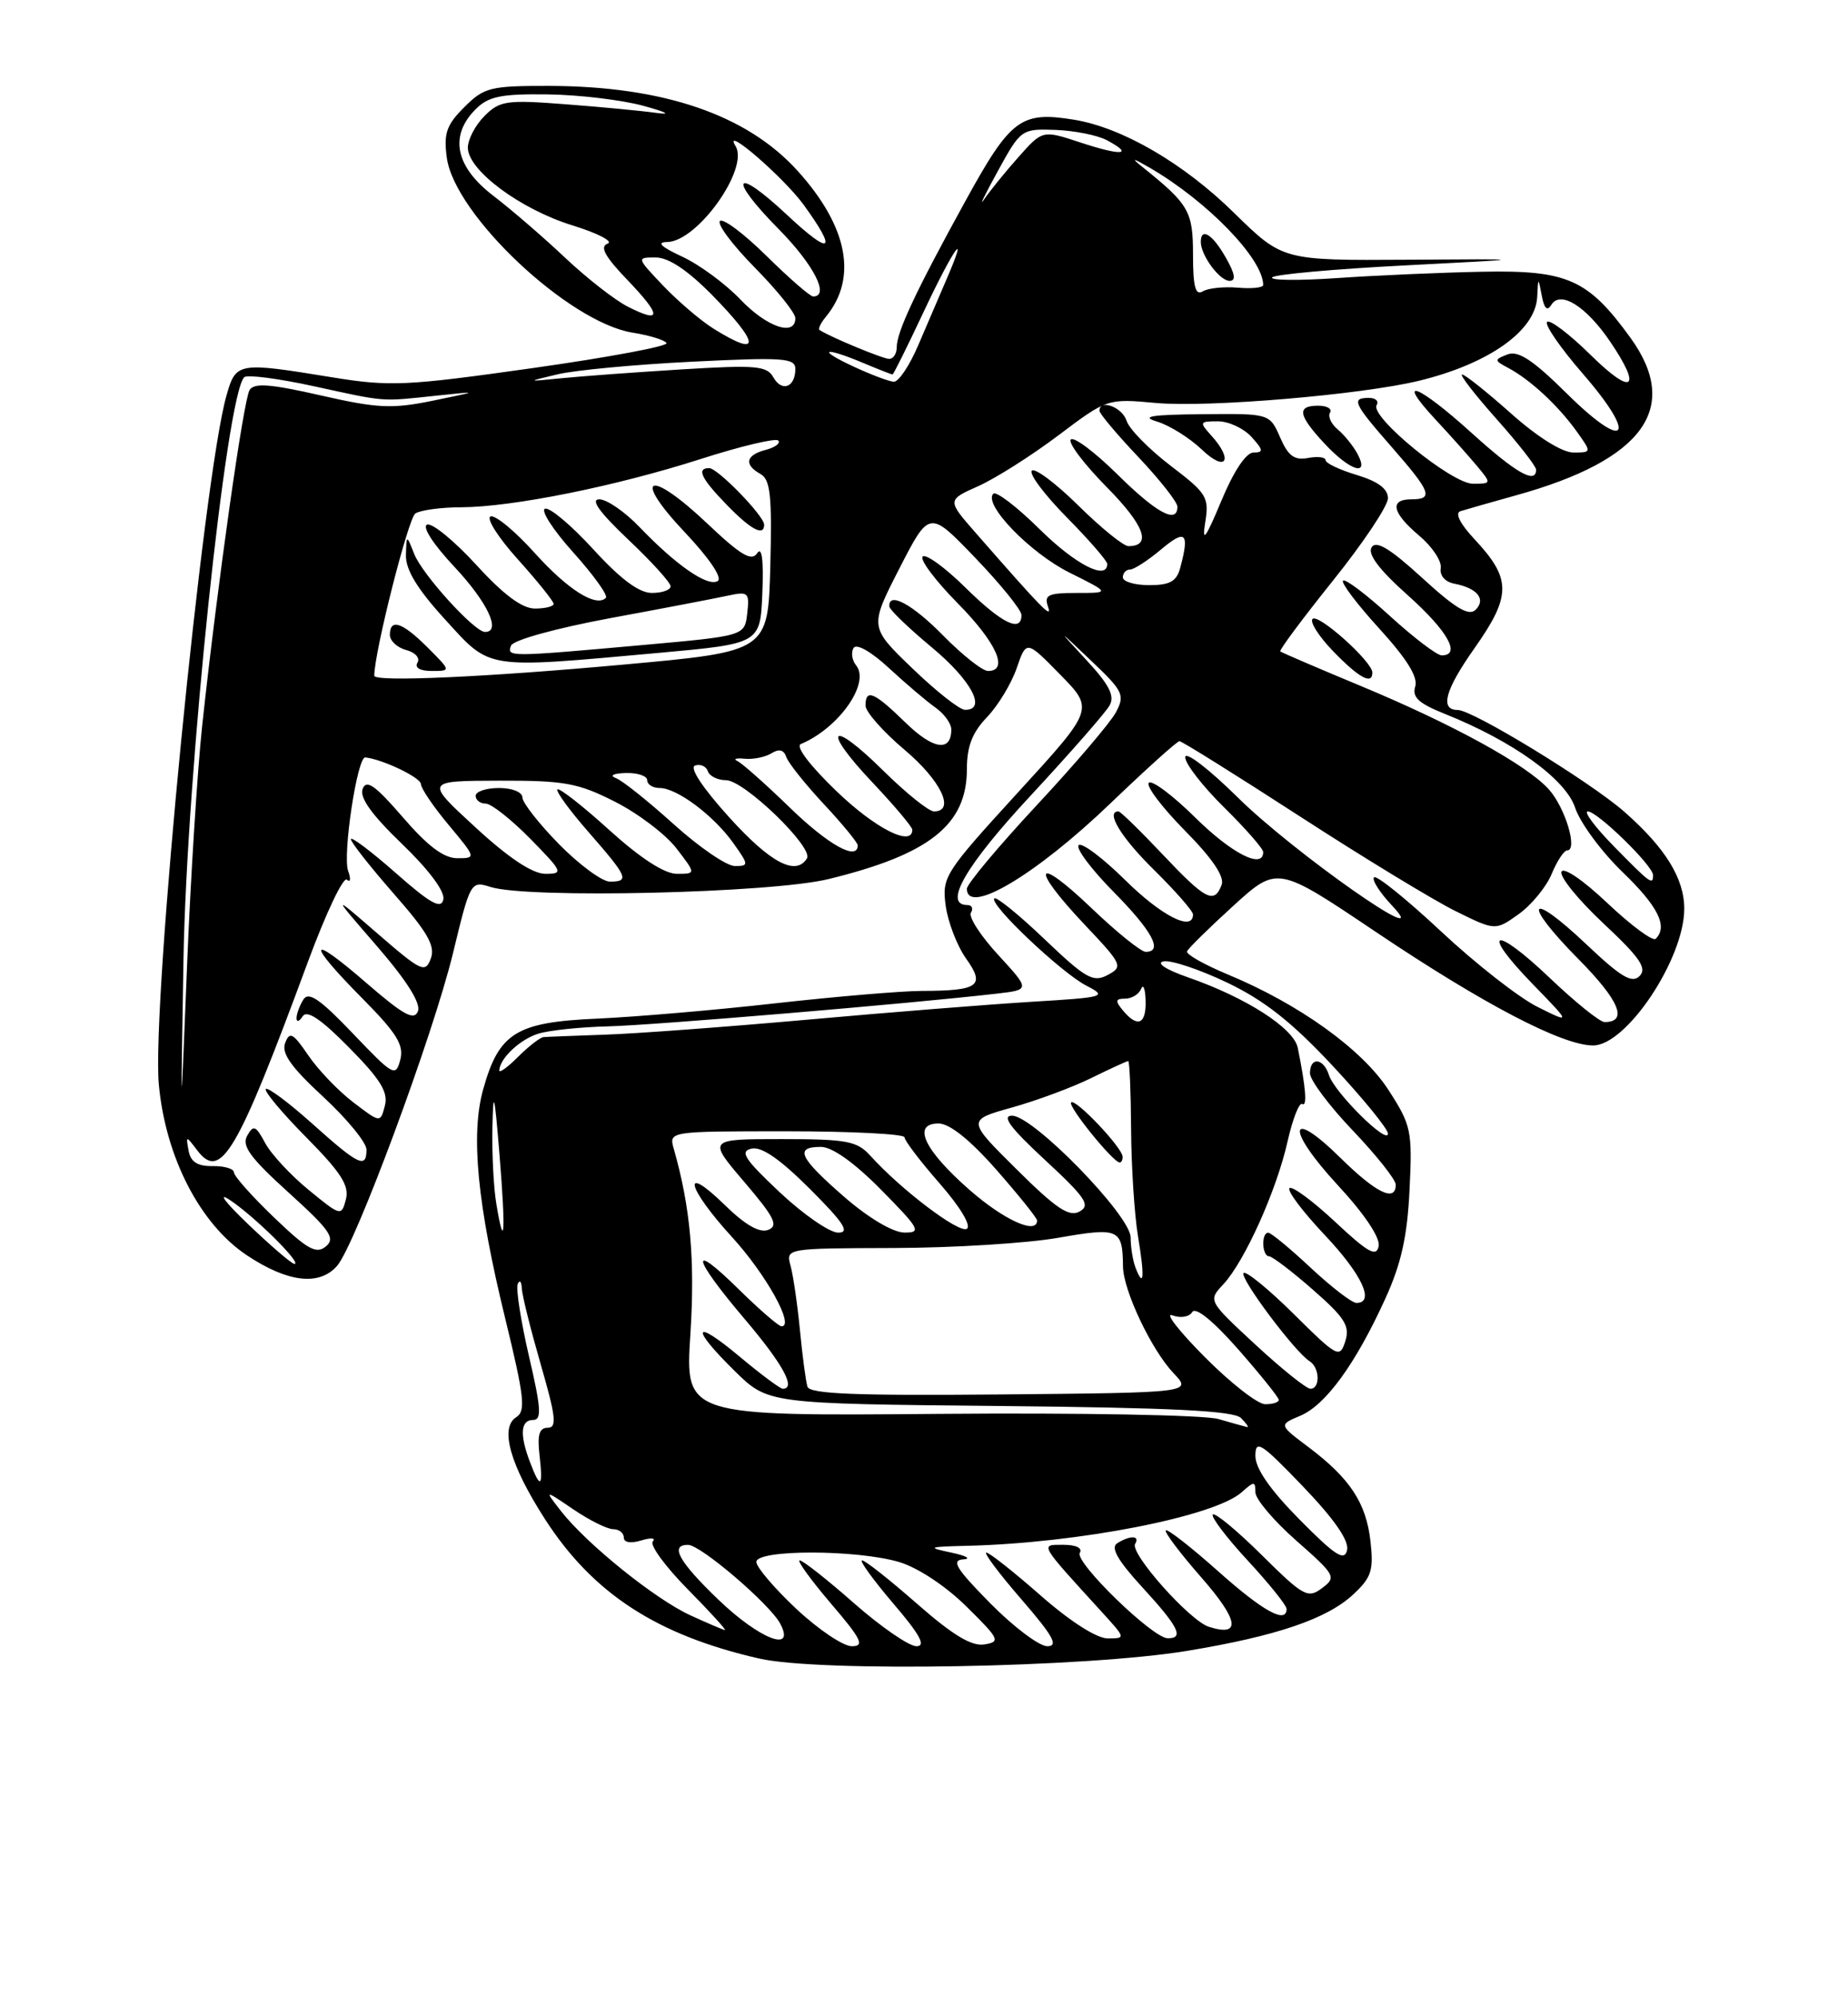 <?xml version="1.0" encoding="UTF-8" standalone="no"?>
<!DOCTYPE svg PUBLIC "-//W3C//DTD SVG 1.1//EN" "http://www.w3.org/Graphics/SVG/1.1/DTD/svg11.dtd" >
<svg xmlns="http://www.w3.org/2000/svg" xmlns:xlink="http://www.w3.org/1999/xlink" version="1.1" viewBox="0 0 237 256">
 <g >
 <path fill="currentColor"
d=" M 152.28 211.59 C 163.66 209.71 170.16 207.51 173.53 204.38 C 175.88 202.20 176.18 201.29 175.76 197.55 C 175.20 192.62 173.14 189.49 167.77 185.45 C 164.00 182.62 164.00 182.62 166.76 181.46 C 170.01 180.09 173.84 174.83 177.64 166.50 C 179.70 162.00 180.48 158.50 180.77 152.50 C 181.14 144.95 180.99 144.23 178.09 139.74 C 174.74 134.53 166.63 128.70 157.46 124.90 C 154.44 123.64 152.08 122.31 152.23 121.94 C 152.38 121.57 155.05 118.94 158.16 116.11 C 163.82 110.96 163.82 110.96 176.45 119.45 C 190.22 128.70 200.36 134.00 204.31 134.00 C 208.59 134.00 216.00 122.89 216.00 116.48 C 216.00 112.59 213.59 108.69 208.33 104.06 C 203.96 100.22 188.88 91.00 186.95 91.00 C 184.62 91.00 185.31 88.46 189.08 83.11 C 193.86 76.33 193.86 74.20 189.06 69.07 C 187.24 67.12 186.56 65.75 187.30 65.52 C 187.96 65.31 191.19 64.39 194.49 63.47 C 210.79 58.94 215.61 52.28 209.09 43.28 C 203.66 35.79 201.01 34.61 190.09 34.83 C 184.82 34.93 176.45 35.30 171.50 35.64 C 166.55 35.98 162.80 35.94 163.16 35.55 C 163.52 35.17 171.17 34.48 180.16 34.02 C 196.50 33.18 196.50 33.18 180.50 33.29 C 164.50 33.39 164.50 33.39 158.26 27.28 C 151.78 20.91 143.91 16.35 137.72 15.34 C 130.92 14.24 129.61 15.22 123.82 25.75 C 117.44 37.34 115.00 42.54 115.00 44.53 C 115.00 45.34 114.57 46.00 114.03 46.00 C 113.24 46.00 106.50 43.21 105.11 42.30 C 104.89 42.16 105.25 41.41 105.90 40.62 C 110.02 35.65 108.75 29.05 102.30 21.91 C 95.79 14.70 85.06 11.04 70.39 11.01 C 62.87 11.00 62.07 11.20 59.54 13.74 C 57.26 16.01 56.88 17.10 57.30 20.20 C 58.28 27.53 72.94 41.33 81.14 42.64 C 83.29 42.98 85.24 43.58 85.48 43.97 C 85.73 44.37 78.00 45.81 68.31 47.18 C 52.10 49.47 50.04 49.57 42.59 48.36 C 30.45 46.38 30.26 46.41 29.03 50.75 C 26.05 61.31 19.43 128.76 20.37 139.00 C 21.23 148.34 25.67 156.93 31.70 160.92 C 36.92 164.38 40.95 164.85 43.23 162.25 C 45.56 159.59 55.53 132.73 58.09 122.19 C 60.32 112.97 60.38 112.88 62.92 113.69 C 67.72 115.20 98.90 114.48 106.27 112.67 C 119.22 109.51 124.00 105.71 124.00 98.58 C 124.00 95.67 124.69 93.89 126.58 91.92 C 128.00 90.44 129.71 87.61 130.39 85.63 C 131.63 82.04 131.63 82.04 135.97 86.47 C 140.32 90.90 140.32 90.90 130.54 101.58 C 121.13 111.87 120.79 112.40 121.28 116.08 C 121.57 118.19 122.74 121.23 123.89 122.85 C 126.40 126.37 125.54 126.99 118.17 127.01 C 115.60 127.02 107.20 127.73 99.50 128.59 C 91.80 129.46 81.49 130.34 76.59 130.56 C 66.20 131.01 63.99 132.38 61.97 139.61 C 60.34 145.42 61.20 154.31 64.82 169.11 C 67.25 179.08 67.45 180.86 66.20 181.65 C 64.06 182.99 65.43 187.80 69.91 194.74 C 76.05 204.25 84.23 209.57 97.32 212.57 C 105.09 214.36 139.24 213.75 152.28 211.59 Z  M 102.11 206.20 C 99.30 203.56 97.00 200.86 97.00 200.20 C 97.00 198.58 109.93 198.60 115.35 200.22 C 117.73 200.94 121.32 203.31 123.96 205.93 C 128.19 210.10 128.35 210.43 126.24 210.77 C 124.61 211.04 122.18 209.57 117.62 205.57 C 114.13 202.51 110.96 200.00 110.56 200.00 C 110.17 200.00 111.96 202.47 114.54 205.50 C 118.00 209.54 118.79 211.00 117.53 211.00 C 116.58 211.00 112.99 208.53 109.54 205.50 C 106.10 202.47 102.96 200.00 102.56 200.00 C 102.17 200.00 103.96 202.47 106.54 205.50 C 110.49 210.11 110.92 211.00 109.24 211.00 C 108.13 211.00 104.93 208.84 102.11 206.20 Z  M 127.00 205.50 C 122.62 201.06 121.95 199.97 123.53 199.87 C 124.62 199.80 123.92 199.41 122.00 199.00 C 118.82 198.33 119.01 198.25 124.03 198.13 C 138.29 197.79 155.75 194.38 159.25 191.26 C 160.84 189.83 161.00 189.84 161.00 191.27 C 161.00 192.14 163.36 194.93 166.25 197.47 C 171.29 201.91 171.42 202.16 169.54 203.56 C 167.73 204.92 167.16 204.61 161.82 199.32 C 158.65 196.18 155.82 193.84 155.54 194.12 C 155.27 194.40 157.28 197.06 160.02 200.02 C 162.76 202.98 165.00 205.77 165.00 206.21 C 165.00 208.19 162.01 206.55 156.20 201.37 C 152.74 198.29 149.73 195.94 149.51 196.15 C 149.30 196.37 151.35 199.09 154.08 202.20 C 158.89 207.69 159.21 209.84 155.03 208.51 C 152.56 207.72 144.85 199.05 145.58 197.88 C 146.24 196.80 144.93 196.76 143.27 197.81 C 142.40 198.36 143.35 200.02 146.52 203.47 C 151.15 208.51 151.90 210.01 149.75 209.98 C 147.81 209.96 137.77 200.19 138.48 199.03 C 138.86 198.42 138.00 198.00 136.38 198.00 C 133.34 198.00 133.17 197.70 141.43 206.75 C 144.37 209.98 144.37 210.00 142.06 210.00 C 140.65 210.00 137.23 207.81 133.46 204.50 C 130.01 201.47 126.88 199.00 126.50 199.00 C 126.11 199.00 128.14 201.70 131.00 205.00 C 135.07 209.70 135.79 211.00 134.31 211.00 C 133.28 211.00 129.99 208.53 127.00 205.50 Z  M 92.16 205.06 C 87.04 200.15 85.85 197.99 88.25 198.01 C 89.85 198.01 98.70 205.58 100.05 208.09 C 102.09 211.91 97.44 210.12 92.16 205.06 Z  M 88.50 207.02 C 83.99 204.94 75.27 197.92 71.97 193.71 C 69.79 190.92 69.79 190.92 73.53 193.46 C 75.59 194.86 77.89 196.00 78.64 196.00 C 79.39 196.00 80.00 196.48 80.00 197.07 C 80.00 197.71 80.89 197.86 82.25 197.44 C 83.49 197.06 84.15 197.12 83.72 197.57 C 83.30 198.02 85.31 200.77 88.19 203.69 C 91.07 206.61 93.22 208.97 92.97 208.93 C 92.71 208.89 90.70 208.03 88.50 207.02 Z  M 166.67 194.77 C 162.90 190.96 161.00 188.23 161.00 186.61 C 161.00 184.46 161.71 184.91 167.09 190.51 C 171.12 194.71 173.03 197.47 172.76 198.68 C 172.42 200.15 171.26 199.41 166.67 194.77 Z  M 67.98 187.43 C 66.62 183.87 66.76 182.00 68.37 182.00 C 69.49 182.00 69.40 180.50 67.84 173.84 C 66.80 169.34 66.15 165.18 66.39 164.59 C 66.64 163.99 66.88 164.24 66.92 165.14 C 66.96 166.04 68.06 170.42 69.35 174.89 C 71.29 181.59 71.45 183.00 70.24 183.00 C 69.16 183.00 68.89 183.91 69.19 186.50 C 69.67 190.65 69.31 190.94 67.98 187.43 Z  M 156.26 181.88 C 154.44 181.36 138.65 181.07 120.44 181.22 C 87.86 181.50 87.86 181.50 88.54 171.00 C 89.15 161.46 88.54 154.71 86.41 147.25 C 85.77 145.00 85.77 145.00 100.88 145.00 C 109.20 145.00 116.00 145.35 116.00 145.77 C 116.00 146.19 118.03 148.86 120.52 151.70 C 123.16 154.72 124.60 157.13 123.99 157.50 C 122.99 158.12 115.53 152.47 111.60 148.11 C 109.91 146.25 108.59 146.00 100.22 146.00 C 90.76 146.00 90.76 146.00 95.46 151.50 C 99.33 156.04 99.87 157.11 98.51 157.64 C 97.40 158.06 95.56 157.00 92.93 154.43 C 87.31 148.95 88.06 152.20 93.89 158.57 C 98.27 163.37 101.95 170.00 100.23 170.00 C 99.87 170.00 97.42 167.88 94.78 165.29 C 88.32 158.92 88.73 161.10 95.49 169.05 C 100.40 174.83 102.14 178.00 100.39 178.00 C 100.05 178.00 97.58 176.16 94.89 173.91 C 88.88 168.87 88.46 170.07 94.25 175.75 C 98.50 179.92 98.50 179.92 128.20 180.21 C 150.30 180.43 158.22 180.82 159.15 181.75 C 159.84 182.44 160.20 182.96 159.95 182.91 C 159.70 182.86 158.04 182.40 156.26 181.88 Z  M 154.50 173.93 C 151.20 170.61 149.33 168.21 150.35 168.59 C 151.39 168.98 152.51 168.80 152.90 168.17 C 153.33 167.47 155.58 169.30 158.80 172.95 C 161.66 176.21 164.00 179.12 164.00 179.43 C 164.00 179.74 163.21 179.99 162.25 179.98 C 161.29 179.98 157.80 177.25 154.50 173.93 Z  M 103.55 177.73 C 103.34 177.05 102.91 173.80 102.59 170.50 C 102.27 167.20 101.73 163.49 101.39 162.25 C 100.77 160.00 100.77 160.00 114.63 159.96 C 122.26 159.94 131.75 159.35 135.72 158.65 C 143.50 157.29 143.97 157.49 144.02 162.33 C 144.05 165.39 147.68 173.04 150.50 176.00 C 152.88 178.50 152.88 178.50 128.40 178.73 C 109.74 178.90 103.83 178.67 103.55 177.73 Z  M 161.02 172.36 C 154.92 166.71 154.92 166.71 156.89 164.61 C 159.61 161.70 163.73 152.56 165.13 146.28 C 165.78 143.42 166.62 141.26 167.01 141.50 C 167.67 141.91 167.47 139.40 166.43 134.29 C 165.92 131.78 159.79 127.85 152.39 125.28 C 149.52 124.28 148.21 123.43 149.22 123.22 C 150.16 123.03 153.83 124.25 157.37 125.94 C 162.13 128.21 165.67 131.00 170.91 136.61 C 174.81 140.79 178.00 144.70 178.00 145.30 C 178.00 146.82 171.15 140.03 170.44 137.81 C 169.73 135.59 168.00 135.42 168.00 137.57 C 168.00 138.44 170.47 141.74 173.50 144.91 C 176.53 148.09 179.00 151.20 179.00 151.84 C 179.00 154.14 176.49 152.92 171.90 148.40 C 165.17 141.78 164.89 144.69 171.56 151.90 C 174.98 155.59 177.02 158.63 176.81 159.72 C 176.53 161.16 175.45 160.56 171.22 156.60 C 168.33 153.90 165.70 151.97 165.37 152.29 C 165.05 152.62 167.08 155.32 169.89 158.29 C 174.66 163.34 176.37 167.00 173.96 167.00 C 173.38 167.00 170.75 164.97 168.10 162.50 C 165.46 160.03 163.00 158.00 162.65 158.00 C 161.73 158.00 161.84 161.00 162.75 161.02 C 163.16 161.03 165.70 162.96 168.38 165.31 C 172.48 168.90 173.15 169.96 172.53 171.91 C 171.82 174.13 171.54 173.99 165.92 168.42 C 162.69 165.23 159.80 162.87 159.49 163.17 C 158.92 163.75 166.08 173.31 167.95 174.47 C 169.26 175.28 169.34 178.00 168.06 178.00 C 167.54 178.00 164.37 175.46 161.02 172.36 Z  M 145.62 162.46 C 145.28 161.57 145.00 159.83 145.00 158.60 C 145.00 155.81 132.51 143.00 129.79 143.00 C 128.41 143.00 129.58 144.57 134.01 148.67 C 139.23 153.50 139.89 154.48 138.46 155.28 C 137.12 156.03 135.46 154.92 130.39 149.89 C 124.01 143.57 124.01 143.57 129.75 141.96 C 132.91 141.08 137.50 139.38 139.94 138.18 C 142.38 136.98 144.52 136.00 144.69 136.00 C 144.86 136.00 145.03 139.94 145.06 144.75 C 145.09 149.56 145.49 155.75 145.95 158.50 C 146.82 163.71 146.69 165.24 145.62 162.46 Z  M 143.97 148.25 C 143.92 147.08 137.92 140.75 137.37 141.30 C 136.90 141.76 142.76 149.00 143.60 149.00 C 143.82 149.00 143.99 148.66 143.97 148.25 Z  M 31.82 156.91 C 28.86 154.08 27.83 152.71 29.50 153.82 C 32.68 155.94 38.80 162.00 37.76 162.00 C 37.42 162.00 34.75 159.71 31.82 156.91 Z  M 35.15 156.05 C 32.32 153.34 30.00 150.73 30.00 150.27 C 30.00 149.80 28.77 149.44 27.28 149.46 C 25.33 149.49 24.45 148.93 24.19 147.50 C 23.83 145.54 23.85 145.54 25.27 147.41 C 28.31 151.44 30.38 147.93 39.50 123.25 C 41.79 117.06 44.03 112.33 44.49 112.75 C 44.94 113.16 45.02 112.66 44.65 111.64 C 43.91 109.59 45.82 96.95 46.85 97.08 C 49.13 97.34 53.97 99.67 53.98 100.50 C 53.99 101.05 55.59 103.41 57.55 105.75 C 61.07 109.97 61.08 110.00 58.64 110.00 C 56.91 110.00 54.83 108.43 51.66 104.75 C 48.13 100.66 46.99 99.86 46.51 101.11 C 46.08 102.22 47.66 104.42 51.56 108.17 C 55.00 111.48 57.08 114.27 56.86 115.28 C 56.58 116.58 55.22 115.83 50.75 111.89 C 47.59 109.11 45.00 107.16 45.00 107.56 C 45.00 107.95 47.48 111.10 50.50 114.55 C 54.85 119.50 55.85 121.24 55.25 122.86 C 54.54 124.76 54.05 124.53 48.49 119.72 C 42.50 114.53 42.50 114.53 48.35 121.28 C 52.17 125.70 53.99 128.58 53.60 129.61 C 53.12 130.86 51.75 130.11 47.00 126.00 C 39.50 119.50 39.20 120.63 46.47 127.97 C 50.91 132.45 51.83 133.95 51.33 135.85 C 50.75 138.07 50.43 137.89 45.25 132.46 C 41.05 128.06 39.58 127.05 38.91 128.11 C 38.43 128.88 38.03 129.95 38.03 130.50 C 38.03 131.05 38.38 130.94 38.81 130.27 C 39.36 129.40 41.15 130.60 44.77 134.27 C 48.80 138.35 49.81 139.99 49.36 141.72 C 48.78 143.94 48.78 143.94 45.30 141.28 C 43.38 139.82 40.79 137.11 39.53 135.26 C 37.58 132.40 37.15 132.16 36.57 133.68 C 36.07 134.99 37.31 136.76 41.45 140.58 C 44.50 143.40 47.00 146.45 47.00 147.35 C 47.00 149.84 46.00 149.36 40.03 144.01 C 37.02 141.32 34.34 139.32 34.09 139.58 C 33.83 139.84 36.16 142.63 39.28 145.78 C 43.74 150.29 44.82 151.97 44.36 153.73 C 43.79 155.91 43.70 155.89 39.58 152.51 C 37.26 150.61 34.75 147.91 34.00 146.49 C 32.80 144.26 32.50 144.14 31.70 145.57 C 30.97 146.87 32.09 148.40 37.03 152.87 C 42.34 157.68 43.05 158.71 41.79 159.76 C 40.56 160.78 39.42 160.15 35.15 156.05 Z  M 63.65 154.28 C 63.30 152.20 63.08 147.80 63.15 144.50 C 63.26 139.49 63.41 140.06 64.06 148.00 C 64.87 157.98 64.70 160.65 63.65 154.28 Z  M 100.00 152.82 C 95.46 148.55 94.83 147.57 96.39 147.22 C 97.68 146.93 100.07 148.59 103.88 152.40 C 108.25 156.77 109.04 158.00 107.49 157.99 C 106.40 157.99 103.03 155.66 100.00 152.82 Z  M 108.25 153.39 C 102.48 148.36 101.84 147.00 105.28 147.00 C 106.73 147.00 109.57 149.02 113.00 152.50 C 117.97 157.53 118.22 158.00 115.97 157.98 C 114.50 157.96 111.38 156.11 108.25 153.39 Z  M 124.36 152.53 C 118.51 147.41 116.91 144.00 120.37 144.00 C 121.78 144.00 124.40 146.09 127.78 149.93 C 130.65 153.20 133.00 156.12 133.00 156.43 C 133.00 158.30 128.76 156.38 124.36 152.53 Z  M 23.53 123.00 C 23.95 99.06 29.00 50.67 31.32 48.35 C 31.67 47.99 35.68 48.51 40.23 49.50 C 49.64 51.55 48.72 51.48 56.00 50.71 C 61.50 50.13 61.50 50.13 55.50 51.36 C 50.27 52.43 48.42 52.34 41.13 50.68 C 34.68 49.21 32.59 49.05 32.01 49.99 C 31.22 51.26 27.88 74.93 25.93 93.00 C 25.31 98.78 24.43 112.72 23.98 124.00 C 23.16 144.50 23.16 144.50 23.53 123.00 Z  M 64.03 137.20 C 64.10 135.66 66.65 133.25 69.00 132.50 C 70.38 132.06 74.42 131.64 78.00 131.55 C 83.81 131.41 116.71 128.64 127.81 127.36 C 132.12 126.86 132.12 126.86 128.02 122.40 C 125.76 119.95 124.18 117.51 124.52 116.98 C 124.85 116.44 124.64 116.00 124.06 116.00 C 120.91 116.00 123.83 110.95 132.20 101.95 C 137.26 96.50 141.81 91.31 142.30 90.42 C 142.99 89.20 142.26 87.77 139.37 84.65 C 135.53 80.50 135.53 80.50 139.96 84.71 C 144.07 88.61 144.29 89.09 143.10 91.32 C 142.39 92.64 137.80 98.02 132.90 103.27 C 128.01 108.53 124.00 113.31 124.00 113.91 C 124.00 117.41 132.86 112.14 142.45 102.93 C 147.00 98.57 150.96 95.00 151.26 95.00 C 151.57 95.00 158.49 99.32 166.66 104.61 C 174.82 109.90 183.81 115.36 186.63 116.76 C 191.77 119.30 191.77 119.30 194.75 117.18 C 196.39 116.01 198.30 113.69 198.99 112.03 C 199.68 110.36 200.58 109.00 200.98 109.00 C 202.39 109.00 200.73 103.49 198.62 101.16 C 195.75 98.00 186.35 92.84 174.39 87.87 C 168.95 85.61 164.36 83.64 164.19 83.49 C 164.03 83.34 167.06 79.27 170.94 74.43 C 174.83 69.59 178.00 64.84 178.00 63.86 C 178.00 62.65 176.72 61.70 174.00 60.88 C 171.80 60.22 170.00 59.37 170.00 58.98 C 170.00 58.59 168.99 58.47 167.75 58.70 C 166.00 59.03 165.20 58.44 164.17 56.06 C 162.83 53.00 162.83 53.00 154.17 53.09 C 147.62 53.15 146.21 53.38 148.40 54.04 C 149.99 54.52 152.58 56.14 154.15 57.64 C 157.21 60.57 158.24 59.02 155.35 55.83 C 153.78 54.10 153.83 54.00 156.19 54.00 C 157.57 54.00 159.50 54.90 160.50 56.00 C 162.03 57.69 162.07 58.00 160.76 58.00 C 159.81 58.00 158.21 60.39 156.61 64.25 C 154.62 69.02 154.13 69.67 154.56 67.00 C 155.09 63.73 154.80 63.25 150.11 59.68 C 147.35 57.57 144.81 54.99 144.48 53.93 C 143.92 52.17 141.00 51.11 141.00 52.65 C 141.00 53.01 143.25 55.69 146.00 58.59 C 148.75 61.50 151.00 64.36 151.00 64.94 C 151.00 67.21 148.34 65.78 143.31 60.81 C 140.41 57.95 137.73 55.94 137.33 56.33 C 136.94 56.73 139.01 59.47 141.93 62.43 C 146.78 67.34 147.76 70.00 144.72 70.00 C 144.08 70.00 141.20 67.66 138.31 64.81 C 135.41 61.95 132.73 59.94 132.33 60.33 C 131.94 60.73 133.95 63.41 136.81 66.31 C 139.66 69.20 142.00 71.89 142.00 72.28 C 142.00 74.46 137.91 72.36 133.31 67.81 C 130.41 64.95 127.75 62.92 127.39 63.28 C 126.05 64.62 132.09 70.87 137.17 73.40 C 142.39 76.00 142.39 76.00 138.09 76.00 C 134.42 76.00 133.88 76.26 134.40 77.75 C 134.98 79.41 133.78 78.18 125.13 68.30 C 121.45 64.10 121.45 64.10 125.48 62.30 C 127.69 61.31 132.31 58.38 135.75 55.79 C 141.99 51.09 142.02 51.08 148.25 51.65 C 154.95 52.26 174.61 50.60 182.00 48.80 C 190.95 46.62 196.91 42.40 197.14 38.08 C 197.27 35.51 197.27 35.50 197.73 37.91 C 198.04 39.57 198.43 39.93 198.96 39.06 C 200.12 37.19 203.42 39.26 206.48 43.76 C 210.65 49.89 209.38 50.80 204.02 45.52 C 201.29 42.83 198.76 40.91 198.41 41.26 C 198.06 41.61 200.12 44.59 202.98 47.89 C 210.11 56.09 208.60 58.02 200.96 50.46 C 196.58 46.13 194.71 44.90 193.33 45.43 C 191.59 46.10 191.60 46.19 193.50 47.20 C 196.27 48.69 199.83 51.99 202.17 55.25 C 204.14 58.00 204.14 58.00 201.77 58.00 C 200.34 58.00 197.17 56.01 193.79 53.00 C 190.70 50.25 187.88 48.00 187.51 48.00 C 187.14 48.00 189.13 50.56 191.92 53.70 C 194.71 56.83 197.00 59.76 197.00 60.20 C 197.00 62.11 194.41 60.63 188.74 55.50 C 181.82 49.24 178.85 48.12 184.08 53.75 C 186.00 55.81 188.41 58.51 189.44 59.75 C 191.29 61.98 191.29 62.00 188.89 62.00 C 186.17 62.00 175.64 53.39 176.55 51.92 C 176.86 51.41 176.42 51.00 175.56 51.00 C 173.25 51.00 173.56 51.68 178.50 57.32 C 183.54 63.08 183.88 64.00 181.00 64.00 C 178.15 64.00 178.53 65.73 182.02 68.67 C 183.68 70.07 184.92 71.93 184.77 72.82 C 184.61 73.76 185.33 74.59 186.50 74.81 C 189.44 75.37 190.61 76.79 189.25 78.15 C 188.39 79.01 186.69 78.01 182.40 74.08 C 178.24 70.28 176.48 69.22 175.90 70.16 C 175.37 71.03 176.89 73.04 180.55 76.30 C 185.66 80.86 187.43 84.00 184.89 84.00 C 184.28 84.00 181.30 81.73 178.26 78.96 C 175.23 76.19 172.52 74.15 172.24 74.42 C 171.96 74.70 174.06 77.47 176.90 80.58 C 180.41 84.43 181.88 86.79 181.50 87.99 C 181.07 89.35 181.93 90.15 185.22 91.47 C 194.00 94.97 200.80 99.85 202.01 103.54 C 202.64 105.45 205.37 109.15 208.07 111.76 C 212.66 116.18 213.93 118.74 212.34 120.33 C 211.98 120.69 209.20 118.64 206.16 115.77 C 203.02 112.79 200.48 111.07 200.25 111.75 C 200.03 112.41 202.47 115.40 205.68 118.40 C 210.29 122.71 211.25 124.10 210.28 125.09 C 209.31 126.09 207.91 125.26 203.47 121.06 C 195.97 113.96 195.10 115.52 202.43 122.93 C 207.69 128.24 208.83 131.00 205.78 131.00 C 205.18 131.00 202.03 128.47 198.79 125.38 C 191.56 118.49 189.73 119.10 196.56 126.13 C 201.50 131.21 201.50 131.21 197.15 129.04 C 194.76 127.84 189.20 123.49 184.80 119.37 C 180.39 115.25 176.53 112.14 176.22 112.45 C 175.90 112.76 176.96 114.42 178.57 116.12 C 184.28 122.17 165.89 109.27 158.75 102.22 C 155.00 98.52 152.00 96.23 152.00 97.06 C 152.00 97.90 154.25 100.79 157.00 103.50 C 159.75 106.21 162.00 108.78 162.00 109.21 C 162.00 111.46 157.97 109.41 153.31 104.81 C 150.41 101.95 147.73 99.94 147.33 100.33 C 146.94 100.73 149.02 103.48 151.95 106.45 C 155.50 110.04 157.07 112.37 156.67 113.42 C 155.71 115.92 154.63 115.36 149.09 109.50 C 146.23 106.47 143.69 104.00 143.44 104.00 C 141.74 104.00 143.76 107.33 148.00 111.50 C 150.75 114.21 153.00 116.78 153.00 117.21 C 153.00 119.46 148.97 117.41 144.31 112.81 C 141.41 109.95 138.73 107.94 138.33 108.33 C 137.94 108.73 139.95 111.41 142.81 114.31 C 147.79 119.35 149.21 122.00 146.93 122.00 C 146.33 122.00 143.18 119.46 139.93 116.35 C 132.69 109.44 132.05 111.05 139.07 118.48 C 143.95 123.64 144.07 123.89 142.05 124.97 C 140.20 125.96 139.24 125.42 133.97 120.39 C 130.68 117.25 127.77 114.89 127.52 115.15 C 126.80 115.87 136.12 124.69 139.33 126.34 C 142.05 127.74 141.74 127.83 132.33 128.40 C 126.93 128.73 113.95 129.76 103.50 130.70 C 93.05 131.63 81.35 132.50 77.50 132.62 C 73.65 132.75 70.14 132.89 69.70 132.93 C 69.27 132.97 67.80 134.10 66.45 135.45 C 65.10 136.80 64.01 137.59 64.03 137.20 Z  M 176.00 86.20 C 176.00 84.81 169.07 78.60 168.33 79.33 C 167.95 79.72 169.16 81.60 171.01 83.51 C 174.31 86.91 176.00 87.82 176.00 86.20 Z  M 174.09 58.17 C 173.55 57.16 172.41 55.76 171.57 55.05 C 170.72 54.35 170.27 53.37 170.57 52.89 C 170.87 52.40 170.19 52.00 169.06 52.00 C 166.26 52.00 166.47 53.22 169.90 56.89 C 173.16 60.38 175.69 61.15 174.09 58.17 Z  M 144.00 129.50 C 142.99 128.28 143.04 128.00 144.29 128.00 C 145.14 128.00 146.06 127.44 146.34 126.75 C 146.62 126.06 146.88 126.74 146.92 128.25 C 147.01 131.30 145.89 131.78 144.00 129.50 Z  M 71.71 108.22 C 69.12 105.58 67.00 102.88 67.00 102.22 C 67.00 101.53 65.69 101.00 64.00 101.00 C 62.35 101.00 61.00 101.45 61.00 102.00 C 61.00 102.55 61.58 103.00 62.29 103.00 C 63.00 103.00 65.57 105.03 68.00 107.50 C 72.19 111.77 72.29 112.00 69.94 112.00 C 68.30 112.00 65.25 109.98 60.98 106.05 C 54.50 100.09 54.50 100.09 64.00 100.06 C 72.40 100.04 74.12 100.35 78.89 102.77 C 81.85 104.27 85.39 106.96 86.76 108.75 C 89.26 112.00 89.26 112.00 86.80 112.00 C 85.22 112.00 82.13 110.00 78.13 106.38 C 74.71 103.28 71.72 100.95 71.49 101.18 C 71.25 101.41 73.07 103.90 75.53 106.71 C 80.52 112.42 80.77 113.00 78.21 113.00 C 77.23 113.00 74.30 110.85 71.71 108.22 Z  M 207.00 108.50 C 204.57 106.03 203.05 104.00 203.63 104.00 C 204.86 104.00 212.00 110.96 212.00 112.17 C 212.00 113.50 211.66 113.25 207.00 108.50 Z  M 86.42 105.66 C 83.16 102.72 79.83 100.05 79.00 99.74 C 78.12 99.40 78.63 99.13 80.25 99.08 C 81.76 99.04 83.00 99.45 83.00 100.00 C 83.00 100.55 83.72 101.00 84.60 101.00 C 86.81 101.00 91.51 104.51 94.03 108.04 C 96.05 110.87 96.05 111.00 94.24 111.00 C 93.19 111.00 89.68 108.60 86.42 105.66 Z  M 93.53 104.77 C 90.08 100.96 88.38 98.37 89.14 98.12 C 89.84 97.89 90.57 98.22 90.78 98.85 C 90.99 99.48 92.04 100.00 93.11 100.00 C 95.43 100.00 104.35 108.62 103.49 110.02 C 102.07 112.32 98.81 110.60 93.53 104.77 Z  M 101.31 103.53 C 98.20 100.51 95.17 97.83 94.58 97.55 C 93.98 97.28 94.40 97.14 95.50 97.25 C 96.60 97.36 98.15 97.04 98.94 96.55 C 99.91 95.94 100.53 96.10 100.84 97.03 C 101.10 97.79 103.26 100.50 105.65 103.06 C 108.04 105.62 110.00 108.00 110.00 108.35 C 110.00 110.39 106.24 108.31 101.31 103.53 Z  M 107.30 101.43 C 103.87 98.14 101.99 95.66 102.70 95.37 C 107.57 93.33 111.63 87.57 109.80 85.29 C 109.26 84.63 109.12 83.62 109.47 83.05 C 109.84 82.45 111.73 83.52 114.03 85.65 C 116.19 87.65 118.87 89.92 119.98 90.70 C 121.09 91.48 122.00 92.74 122.00 93.50 C 122.00 96.43 119.67 96.08 116.12 92.61 C 112.10 88.69 111.00 88.22 111.00 90.44 C 111.00 91.23 113.25 93.78 116.00 96.10 C 120.67 100.03 122.57 104.00 119.78 104.00 C 119.11 104.00 116.20 101.66 113.31 98.81 C 106.45 92.03 105.26 93.28 111.89 100.29 C 114.70 103.26 117.00 105.99 117.00 106.35 C 117.00 108.60 112.25 106.19 107.30 101.43 Z  M 117.00 85.66 C 111.50 80.37 111.50 80.37 115.34 72.87 C 119.19 65.37 119.19 65.37 125.09 71.52 C 128.34 74.90 131.00 78.19 131.00 78.83 C 131.00 81.15 128.48 79.91 123.81 75.31 C 121.19 72.73 118.72 70.94 118.33 71.34 C 117.94 71.73 119.95 74.41 122.81 77.31 C 127.80 82.36 129.43 86.00 126.71 86.00 C 126.00 86.00 123.43 83.97 121.00 81.50 C 117.02 77.44 113.90 75.76 114.06 77.75 C 114.09 78.16 116.56 80.53 119.53 83.00 C 124.59 87.21 126.61 91.03 123.75 90.98 C 123.06 90.97 120.03 88.58 117.00 85.66 Z  M 48.00 86.61 C 48.00 83.60 52.36 66.39 53.27 65.81 C 53.95 65.38 56.59 65.02 59.14 65.02 C 65.71 64.99 78.92 62.34 89.84 58.84 C 94.98 57.19 99.46 56.13 99.80 56.46 C 100.14 56.80 99.42 57.34 98.21 57.66 C 95.63 58.33 95.37 59.55 97.54 60.76 C 98.80 61.47 99.02 63.56 98.79 72.56 C 98.50 83.50 98.50 83.50 80.00 85.18 C 62.24 86.80 48.00 87.43 48.00 86.61 Z  M 54.85 83.00 C 51.59 79.74 50.00 79.21 50.00 81.38 C 50.00 82.14 50.95 83.01 52.10 83.32 C 53.26 83.62 53.90 84.34 53.54 84.93 C 53.14 85.58 53.86 86.00 55.36 86.00 C 57.85 86.00 57.85 86.00 54.85 83.00 Z  M 84.50 83.68 C 97.50 82.50 97.50 82.50 97.77 76.00 C 97.94 71.79 97.71 69.99 97.11 70.90 C 96.39 72.00 95.01 71.18 90.65 67.05 C 83.20 60.01 80.95 60.95 87.83 68.23 C 90.96 71.54 92.68 74.08 92.05 74.47 C 90.78 75.26 86.77 72.50 82.05 67.59 C 80.16 65.61 77.82 64.00 76.86 64.00 C 75.68 64.00 76.88 65.66 80.56 69.15 C 83.55 71.97 86.00 74.67 86.00 75.15 C 86.00 75.62 84.92 76.00 83.60 76.00 C 81.96 76.00 79.58 74.23 76.10 70.42 C 73.29 67.35 70.50 65.00 69.90 65.20 C 69.30 65.40 70.93 67.93 73.53 70.82 C 76.13 73.71 78.01 76.33 77.70 76.63 C 76.45 77.88 72.82 75.59 68.56 70.86 C 66.07 68.09 63.53 65.99 62.92 66.19 C 62.31 66.40 63.87 68.87 66.40 71.68 C 68.93 74.49 71.00 77.07 71.00 77.40 C 71.00 77.73 69.92 78.00 68.60 78.00 C 66.96 78.00 64.58 76.23 61.10 72.42 C 58.29 69.35 55.45 67.02 54.79 67.24 C 54.08 67.47 55.53 69.73 58.29 72.67 C 62.54 77.21 64.32 81.00 62.20 81.00 C 60.85 81.00 54.16 73.64 53.12 71.00 C 52.13 68.50 52.13 68.50 52.06 71.17 C 52.02 73.04 53.53 75.52 57.10 79.42 C 62.99 85.87 61.99 85.71 84.50 83.68 Z  M 98.00 67.25 C 97.99 66.12 92.04 60.00 90.95 60.00 C 89.29 60.00 89.91 61.32 93.20 64.70 C 96.29 67.89 98.00 68.80 98.00 67.25 Z  M 144.00 74.00 C 144.00 73.45 144.42 73.00 144.92 73.00 C 145.43 73.00 147.23 71.83 148.92 70.41 C 152.05 67.78 152.57 68.27 151.37 72.75 C 150.90 74.52 150.05 75.00 147.38 75.00 C 145.52 75.00 144.00 74.55 144.00 74.00 Z  M 99.18 48.36 C 98.35 46.88 96.95 46.76 87.37 47.35 C 81.39 47.72 74.47 48.23 72.00 48.48 C 67.50 48.93 67.50 48.93 71.50 47.98 C 73.70 47.45 81.46 46.72 88.75 46.36 C 100.47 45.78 102.00 45.88 102.00 47.29 C 102.00 49.64 100.27 50.30 99.18 48.36 Z  M 109.50 47.00 C 104.69 44.77 105.59 44.38 110.65 46.50 C 112.63 47.33 114.34 48.00 114.46 48.00 C 114.59 48.00 116.37 44.40 118.44 40.00 C 122.23 31.93 124.41 28.81 121.41 35.75 C 120.52 37.81 118.88 41.64 117.76 44.25 C 116.65 46.86 115.23 48.97 114.62 48.93 C 114.00 48.89 111.70 48.02 109.50 47.00 Z  M 91.50 42.12 C 89.85 41.09 86.95 38.61 85.05 36.62 C 81.63 33.02 81.62 33.00 84.09 33.00 C 85.73 33.00 88.17 34.62 91.29 37.78 C 97.52 44.12 97.61 45.94 91.50 42.12 Z  M 94.95 38.38 C 93.05 36.39 89.70 33.92 87.50 32.90 C 84.76 31.63 84.15 31.04 85.56 31.02 C 89.43 30.98 96.11 21.61 94.33 18.72 C 92.57 15.87 100.52 22.74 103.09 26.28 C 107.47 32.33 106.60 32.84 100.93 27.54 C 94.16 21.20 93.24 22.65 99.81 29.31 C 104.36 33.91 106.46 38.00 104.28 38.00 C 103.89 38.00 101.20 35.66 98.31 32.81 C 95.41 29.95 92.73 27.94 92.33 28.33 C 91.94 28.73 93.95 31.41 96.81 34.31 C 99.66 37.20 102.00 40.11 102.00 40.78 C 102.00 43.18 98.33 41.93 94.95 38.38 Z  M 80.50 39.30 C 78.85 38.46 75.25 35.65 72.50 33.06 C 69.75 30.46 65.59 26.87 63.25 25.08 C 58.39 21.36 57.59 17.41 61.00 14.00 C 62.65 12.35 64.25 12.02 70.25 12.10 C 74.24 12.15 79.75 12.81 82.50 13.56 C 85.56 14.40 86.18 14.75 84.09 14.46 C 82.22 14.20 77.00 13.70 72.48 13.36 C 64.97 12.78 64.09 12.91 62.14 14.86 C 60.96 16.04 60.00 17.87 60.00 18.93 C 60.00 21.82 66.74 26.83 73.42 28.89 C 76.68 29.90 78.71 30.95 77.92 31.23 C 76.89 31.61 77.56 32.86 80.44 35.86 C 84.88 40.49 84.89 41.53 80.50 39.30 Z  M 153.00 32.66 C 153.00 27.07 152.49 26.20 146.50 21.39 C 144.99 20.18 145.23 20.22 147.50 21.53 C 154.88 25.83 162.00 33.19 162.00 36.53 C 162.00 36.87 160.53 37.03 158.74 36.87 C 156.94 36.72 154.92 36.93 154.24 37.35 C 153.31 37.92 153.00 36.74 153.00 32.66 Z  M 157.20 33.01 C 155.51 30.02 154.00 29.09 154.00 31.01 C 154.00 32.74 156.42 36.00 157.69 36.00 C 158.54 36.00 158.39 35.08 157.20 33.01 Z  M 127.93 22.00 C 130.91 16.56 131.00 16.50 135.36 16.65 C 137.78 16.74 140.76 17.33 141.97 17.98 C 145.50 19.87 143.86 20.01 138.58 18.27 C 133.70 16.66 133.70 16.66 130.60 20.15 C 128.89 22.07 126.92 24.51 126.20 25.57 C 125.49 26.63 126.27 25.02 127.93 22.00 Z  M 65.54 82.75 C 65.82 82.04 71.27 80.53 78.26 79.23 C 84.99 77.99 91.77 76.69 93.33 76.35 C 95.97 75.78 96.14 75.93 95.83 78.62 C 95.50 81.50 95.50 81.50 82.50 82.67 C 65.19 84.22 64.98 84.22 65.54 82.75 Z "/>
</g>
</svg>